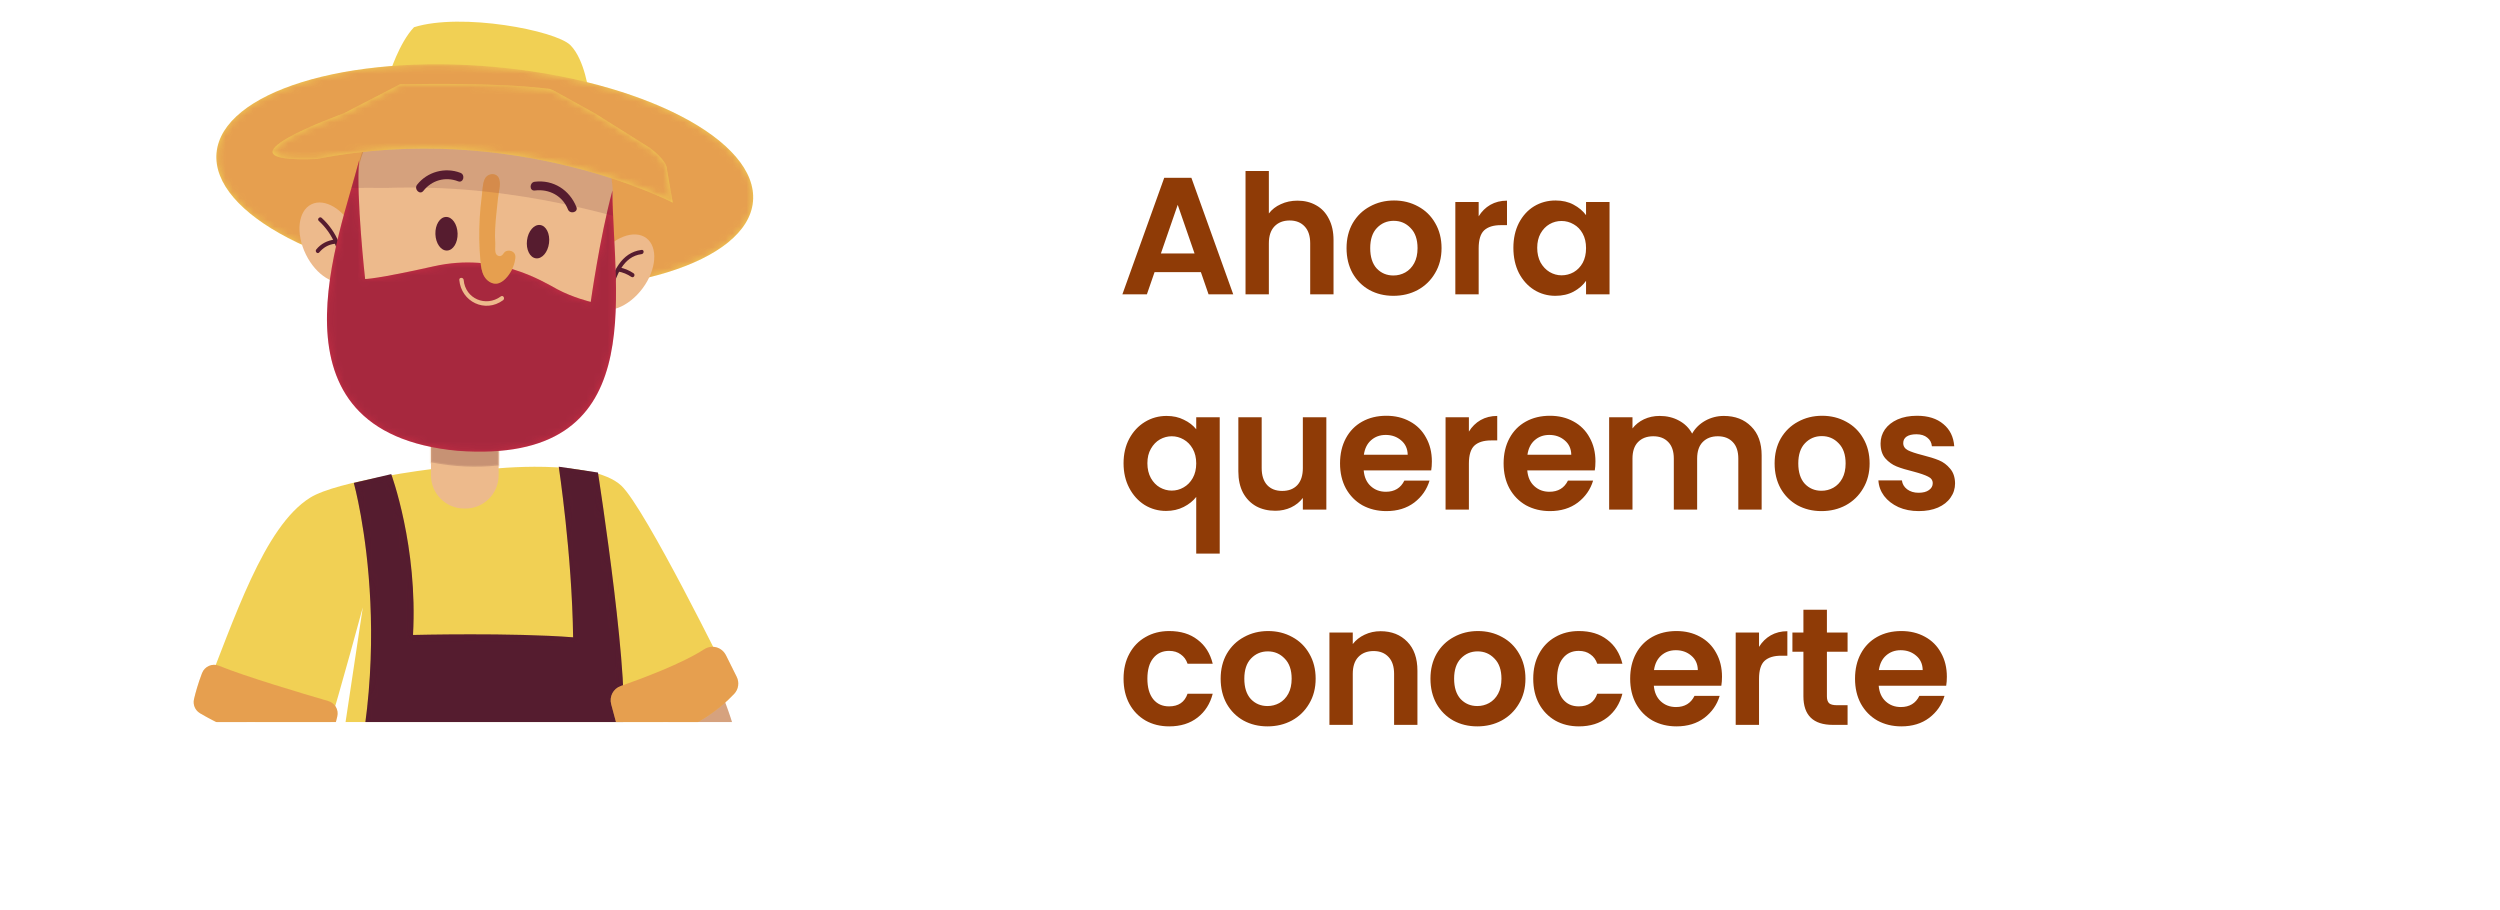 <svg width="360" height="131" viewBox="0 0 360 131" fill="none" xmlns="http://www.w3.org/2000/svg">
<g clip-path="url(#clip0_3090_1056)">
<g filter="url(#filter0_d_3090_1056)">
<path fill-rule="evenodd" clip-rule="evenodd" d="M29.263 97.248C33.736 86.083 37.978 72.719 44.663 68.545C48.6 66.088 62.228 64.418 62.228 64.418H70.665C70.665 64.418 85.183 62.796 89.465 66.814C92.927 70.065 104.75 94.133 104.75 94.133C104.75 94.133 96.924 102.372 89.465 102.372C89.683 112.363 89.723 121.397 89.723 121.397C89.723 121.397 90.015 122.734 90.49 125.191C78.131 126.222 61.278 126.263 46.869 122.625C47.175 119.041 47.365 116.883 47.385 116.659L52.245 84.332C52.245 84.332 49.177 95.734 46.978 102.936C43.544 102.936 31.951 100.187 29.263 97.241V97.248Z" fill="#F1D054"/>
<path fill-rule="evenodd" clip-rule="evenodd" d="M66.858 70.113H67.014C69.661 70.113 71.805 67.968 71.805 65.321V50.274H62.059V65.321C62.059 67.968 64.204 70.113 66.851 70.113H66.858Z" fill="#EDBA8C"/>
<path opacity="0.25" fill-rule="evenodd" clip-rule="evenodd" d="M71.812 63.903C68.568 64.249 65.269 64.1 62.066 63.455V56.376C65.29 56.898 68.547 57.163 71.812 57.177V63.903Z" fill="#561C2F" stroke="#EDBA8C" stroke-width="0.348" stroke-miterlimit="22.93"/>
<path fill-rule="evenodd" clip-rule="evenodd" d="M84.796 10.277C84.796 10.277 84.239 5.492 82.135 3.382C80.025 1.278 66.464 -1.349 59.616 0.802C57.464 3.069 56.086 7.542 56.086 7.542L84.796 10.277Z" fill="#F1D054"/>
<path fill-rule="evenodd" clip-rule="evenodd" d="M31.184 18.897C30.39 27.666 47.039 36.333 68.371 38.268C89.703 40.202 107.634 34.657 108.429 25.895C109.223 17.126 92.574 8.458 71.242 6.524C49.91 4.59 31.978 10.135 31.184 18.897Z" fill="#F1D054"/>
<mask id="mask0_3090_1056" style="mask-type:luminance" maskUnits="userSpaceOnUse" x="31" y="6" width="78" height="33">
<path d="M31.184 18.897C30.39 27.666 47.039 36.333 68.371 38.268C89.703 40.202 107.634 34.657 108.429 25.895C109.223 17.126 92.574 8.458 71.242 6.524C49.91 4.59 31.978 10.135 31.184 18.897Z" fill="white"/>
</mask>
<g mask="url(#mask0_3090_1056)">
<path opacity="0.3" fill-rule="evenodd" clip-rule="evenodd" d="M31.184 18.897C30.39 27.666 47.039 36.333 68.371 38.268C89.703 40.202 107.634 34.657 108.429 25.895C109.223 17.126 92.574 8.458 71.242 6.524C49.91 4.59 31.978 10.135 31.184 18.897Z" fill="#CB2E45"/>
</g>
<path fill-rule="evenodd" clip-rule="evenodd" d="M44.046 33.523C45.539 36.564 48.315 38.254 50.249 37.304C52.184 36.354 52.537 33.123 51.043 30.082C49.55 27.042 46.774 25.352 44.84 26.302C42.906 27.252 42.553 30.483 44.046 33.523Z" fill="#EDBA8C"/>
<path fill-rule="evenodd" clip-rule="evenodd" d="M49.543 40.114L51.417 22.474C52.285 14.288 59.629 8.356 67.814 9.232L74.9 9.985C83.085 10.854 89.017 18.198 88.142 26.383L86.269 44.023C85.4 52.208 78.056 58.14 69.871 57.265L62.785 56.511C54.6 55.642 48.668 48.299 49.543 40.114Z" fill="#EDBA8C"/>
<path fill-rule="evenodd" clip-rule="evenodd" d="M92.533 38.403C90.511 41.118 87.477 42.279 85.746 40.996C84.015 39.713 84.253 36.469 86.275 33.754C88.298 31.039 91.332 29.879 93.063 31.161C94.787 32.444 94.556 35.688 92.533 38.403Z" fill="#EDBA8C"/>
<path fill-rule="evenodd" clip-rule="evenodd" d="M92.391 33.476C89.73 33.808 88.76 36.591 88.074 38.797C87.959 39.17 87.368 39.014 87.484 38.634C88.271 36.109 89.411 33.238 92.391 32.865C92.778 32.818 92.778 33.422 92.391 33.476Z" fill="#561C2F"/>
<path fill-rule="evenodd" clip-rule="evenodd" d="M90.925 36.761C90.334 36.36 89.703 36.102 89.004 35.973C88.617 35.899 88.78 35.315 89.167 35.383C89.913 35.519 90.606 35.81 91.23 36.231C91.549 36.449 91.251 36.978 90.925 36.754V36.761Z" fill="#561C2F"/>
<path fill-rule="evenodd" clip-rule="evenodd" d="M48.899 35.974C49.034 33.164 47.976 30.591 45.906 28.691C45.614 28.426 46.048 27.992 46.333 28.263C48.512 30.272 49.638 33.021 49.503 35.98C49.482 36.374 48.878 36.374 48.892 35.98L48.899 35.974Z" fill="#561C2F"/>
<path fill-rule="evenodd" clip-rule="evenodd" d="M48.172 31.989C47.29 32.098 46.53 32.546 45.974 33.224C45.722 33.53 45.295 33.096 45.546 32.797C46.211 31.983 47.134 31.507 48.172 31.385C48.559 31.338 48.559 31.948 48.172 31.996V31.989Z" fill="#561C2F"/>
<path fill-rule="evenodd" clip-rule="evenodd" d="M88.183 24.327C86.343 31.202 85.067 40.358 85.067 40.358C85.067 40.358 82.434 39.713 80.249 38.532C78.063 37.351 71.486 33.204 62.5 35.22C54.138 37.093 52.577 37.059 52.577 37.059C52.577 37.059 51.254 25.168 51.709 19.976C49.136 30.394 37.252 59.145 65.921 61.798C93.904 63.848 88.278 39.401 88.189 24.333L88.183 24.327Z" fill="#CB2E45"/>
<mask id="mask1_3090_1056" style="mask-type:luminance" maskUnits="userSpaceOnUse" x="47" y="19" width="42" height="43">
<path d="M88.183 24.327C86.343 31.202 85.067 40.358 85.067 40.358C85.067 40.358 82.434 39.713 80.249 38.532C78.063 37.351 71.486 33.204 62.5 35.22C54.138 37.093 52.577 37.059 52.577 37.059C52.577 37.059 51.254 25.168 51.709 19.976C49.136 30.394 37.252 59.145 65.921 61.798C93.904 63.848 88.278 39.401 88.189 24.333L88.183 24.327Z" fill="white"/>
</mask>
<g mask="url(#mask1_3090_1056)">
<path opacity="0.3" fill-rule="evenodd" clip-rule="evenodd" d="M88.183 24.327C86.343 31.202 85.067 40.358 85.067 40.358C85.067 40.358 82.434 39.713 80.249 38.532C78.063 37.351 71.486 33.204 62.5 35.22C54.138 37.093 52.577 37.059 52.577 37.059C52.577 37.059 51.254 25.168 51.709 19.976C49.136 30.394 37.252 59.145 65.921 61.798C93.904 63.848 88.278 39.401 88.189 24.333L88.183 24.327Z" fill="#561C2F"/>
</g>
<path fill-rule="evenodd" clip-rule="evenodd" d="M46.869 122.618C46.951 122.632 47.039 122.645 47.127 122.659L47.147 121.824C58.57 93.725 50.948 66.421 50.948 66.421L56.337 65.158C56.337 65.158 60.192 75.577 59.473 88.316C59.473 88.316 73.828 87.963 82.529 88.655C82.373 76.669 80.459 64.086 80.459 64.086L86.106 64.927C86.106 64.927 91.176 97.492 89.465 102.365L89.723 121.39L90.239 123.955H90.253C90.375 124.58 90.524 125.326 90.68 126.168V126.182C93.599 141.609 101.757 191.963 94.834 241.244C83.404 242.079 81.83 241.224 81.83 241.224C81.83 241.224 79.298 178.68 72.07 145.579L50.134 239.839L36.98 238.556C36.98 238.556 44.772 147.106 46.869 122.611V122.618Z" fill="#561C2F"/>
<mask id="mask2_3090_1056" style="mask-type:luminance" maskUnits="userSpaceOnUse" x="36" y="64" width="62" height="178">
<path d="M46.869 122.618C46.951 122.632 47.039 122.645 47.127 122.659L47.147 121.824C58.57 93.725 50.948 66.421 50.948 66.421L56.337 65.158C56.337 65.158 60.192 75.577 59.473 88.316C59.473 88.316 73.828 87.963 82.529 88.655C82.373 76.669 80.459 64.086 80.459 64.086L86.106 64.927C86.106 64.927 91.176 97.492 89.465 102.365L89.723 121.39L90.239 123.955H90.253C90.375 124.58 90.524 125.326 90.68 126.168V126.182C93.599 141.609 101.757 191.963 94.834 241.244C83.404 242.079 81.83 241.224 81.83 241.224C81.83 241.224 79.298 178.68 72.07 145.579L50.134 239.839L36.98 238.556C36.98 238.556 44.772 147.106 46.869 122.611V122.618Z" fill="white"/>
</mask>
<g mask="url(#mask2_3090_1056)">
<path opacity="0.3" fill-rule="evenodd" clip-rule="evenodd" d="M46.869 122.618C46.951 122.632 47.039 122.645 47.127 122.659L47.147 121.824C58.57 93.725 50.948 66.421 50.948 66.421L56.337 65.158C56.337 65.158 60.192 75.577 59.473 88.316C59.473 88.316 73.828 87.963 82.529 88.655C82.373 76.669 80.459 64.086 80.459 64.086L86.106 64.927C86.106 64.927 91.176 97.492 89.465 102.365L89.723 121.39L90.239 123.955H90.253C90.375 124.58 90.524 125.326 90.68 126.168V126.182C93.599 141.609 101.757 191.963 94.834 241.244C83.404 242.079 81.83 241.224 81.83 241.224C81.83 241.224 79.298 178.68 72.07 145.579L50.134 239.839L36.98 238.556C36.98 238.556 44.772 147.106 46.869 122.611V122.618Z" fill="#561C2F"/>
</g>
<path fill-rule="evenodd" clip-rule="evenodd" d="M69.185 34.501C68.995 32.417 68.961 30.313 69.084 28.223C69.145 27.198 69.24 26.173 69.375 25.155C69.47 24.408 69.47 23.404 69.776 22.705C70.19 21.754 71.622 21.653 71.907 22.718C72.138 23.567 71.805 24.517 71.717 25.365C71.575 26.845 71.371 28.317 71.303 29.797C71.269 30.517 71.269 31.229 71.317 31.949C71.344 32.39 71.194 33.245 71.527 33.584C71.71 33.768 72.022 33.822 72.24 33.679C72.409 33.571 72.491 33.367 72.633 33.225C72.878 32.967 73.292 32.906 73.624 33.035C74.35 33.327 74.262 33.931 74.12 34.562C73.909 35.471 73.461 36.326 72.803 36.998C72.457 37.351 72.036 37.657 71.547 37.718C70.808 37.813 70.088 37.304 69.722 36.659C69.348 36.007 69.26 35.247 69.192 34.501H69.185Z" fill="#F1D054"/>
<path fill-rule="evenodd" clip-rule="evenodd" d="M75.891 31.48C75.721 32.804 76.298 33.971 77.174 34.08C78.049 34.188 78.898 33.204 79.061 31.881C79.23 30.557 78.653 29.39 77.778 29.281C76.902 29.173 76.054 30.157 75.891 31.48Z" fill="#561C2F"/>
<path fill-rule="evenodd" clip-rule="evenodd" d="M65.894 30.496C65.934 31.833 65.249 32.94 64.366 32.96C63.484 32.987 62.737 31.922 62.697 30.585C62.656 29.247 63.342 28.141 64.224 28.121C65.106 28.094 65.853 29.159 65.894 30.496Z" fill="#561C2F"/>
<path fill-rule="evenodd" clip-rule="evenodd" d="M81.782 27.028C80.995 25.06 79.074 24.062 77.011 24.313C76.203 24.408 76.21 23.146 77.011 23.051C79.685 22.732 82.02 24.232 83.004 26.695C83.309 27.456 82.081 27.781 81.782 27.035V27.028Z" fill="#561C2F"/>
<path fill-rule="evenodd" clip-rule="evenodd" d="M65.969 22.989C64.129 22.277 62.181 22.827 60.96 24.374C60.457 25.012 59.568 24.116 60.064 23.478C61.53 21.612 64.095 20.919 66.301 21.768C67.055 22.06 66.729 23.281 65.962 22.989H65.969Z" fill="#561C2F"/>
<path fill-rule="evenodd" clip-rule="evenodd" d="M31.68 99.372L45.349 104.673C45.016 106.18 44.684 107.687 44.351 109.193C53.65 109.539 62.941 109.96 72.233 110.422C72.993 112.974 73.624 115.566 73.977 118.207C60.566 123.507 45.152 123.541 31.72 118.288C31.232 118.098 30.723 117.881 30.383 117.48C29.942 116.958 29.861 116.225 29.82 115.546C29.48 110.096 30.119 104.592 31.693 99.365L31.68 99.372Z" fill="#EDBA8C"/>
<mask id="mask3_3090_1056" style="mask-type:luminance" maskUnits="userSpaceOnUse" x="29" y="99" width="45" height="24">
<path d="M31.68 99.372L45.349 104.673C45.016 106.18 44.684 107.687 44.351 109.193C53.65 109.539 62.941 109.96 72.233 110.422C72.993 112.974 73.624 115.566 73.977 118.207C60.566 123.507 45.152 123.541 31.72 118.288C31.232 118.098 30.723 117.881 30.383 117.48C29.942 116.958 29.861 116.225 29.82 115.546C29.48 110.096 30.119 104.592 31.693 99.365L31.68 99.372Z" fill="white"/>
</mask>
<g mask="url(#mask3_3090_1056)">
<path opacity="0.2" fill-rule="evenodd" clip-rule="evenodd" d="M31.68 99.372L45.349 104.673C45.016 106.18 44.684 107.687 44.351 109.193C53.65 109.539 62.941 109.96 72.233 110.422C72.993 112.974 73.624 115.566 73.977 118.207C60.566 123.507 45.152 123.541 31.72 118.288C31.232 118.098 30.723 117.881 30.383 117.48C29.942 116.958 29.861 116.225 29.82 115.546C29.48 110.096 30.119 104.592 31.693 99.365L31.68 99.372Z" fill="#CB2E45"/>
</g>
<path fill-rule="evenodd" clip-rule="evenodd" d="M72.443 40.113C69.857 42.007 66.416 40.337 66.138 37.195C66.104 36.788 66.735 36.794 66.769 37.195C67.006 39.91 69.966 41.145 72.124 39.564C72.457 39.319 72.769 39.869 72.443 40.113Z" fill="#EDBA8C"/>
<path opacity="0.16" fill-rule="evenodd" clip-rule="evenodd" d="M88.258 27.951C87.81 27.836 87.368 27.72 86.927 27.605C80.88 26.044 74.677 24.91 68.46 24.32C64.163 23.913 59.88 23.804 55.605 23.94C53.921 23.92 52.252 23.92 50.609 23.94C50.609 23.94 52.245 17.465 53.663 15.456C65.093 14.845 77.113 16.23 87.606 20.512C88.162 22.358 88.366 24.34 88.149 26.377L88.258 27.944V27.951Z" fill="#561C2F"/>
<path fill-rule="evenodd" clip-rule="evenodd" d="M49.489 13.209L57.613 9.015C60.735 8.961 63.864 8.947 66.986 8.995C71.052 9.056 75.056 9.198 79.088 9.673L79.706 9.911L85.678 13.216L93.565 18.171C93.565 18.171 96.035 19.942 96.035 21.232L96.877 26.064C96.877 26.064 74.106 14.18 45.641 19.773C29.27 20.451 49.503 13.209 49.503 13.209H49.489Z" fill="#F1D054"/>
<mask id="mask4_3090_1056" style="mask-type:luminance" maskUnits="userSpaceOnUse" x="39" y="8" width="58" height="19">
<path d="M49.489 13.209L57.613 9.015C60.735 8.961 63.864 8.947 66.986 8.995C71.052 9.056 75.056 9.198 79.088 9.673L79.706 9.911L85.678 13.216L93.565 18.171C93.565 18.171 96.035 19.942 96.035 21.232L96.877 26.064C96.877 26.064 74.106 14.18 45.641 19.773C29.27 20.451 49.503 13.209 49.503 13.209H49.489Z" fill="white"/>
</mask>
<g mask="url(#mask4_3090_1056)">
<path opacity="0.3" fill-rule="evenodd" clip-rule="evenodd" d="M49.489 13.209L57.613 9.015C60.735 8.961 63.864 8.947 66.986 8.995C71.052 9.056 75.056 9.198 79.088 9.673L79.706 9.911L85.678 13.216L93.565 18.171C93.565 18.171 96.035 19.942 96.035 21.232L96.877 26.064C96.877 26.064 74.106 14.18 45.641 19.773C29.27 20.451 49.503 13.209 49.503 13.209H49.489Z" fill="#CB2E45"/>
</g>
<path fill-rule="evenodd" clip-rule="evenodd" d="M104.03 96.996C106.338 102.738 107.661 108.881 107.926 115.064C107.953 115.654 107.96 116.292 107.641 116.795C107.37 117.229 106.901 117.494 106.447 117.724C99.408 121.308 91.046 120.568 83.194 119.733C82.203 119.625 71.031 118.145 71.065 117.697C71.248 115.193 71.642 112.709 72.233 110.265C76.386 109.166 80.635 109.078 84.911 108.704C87.354 108.494 89.818 108.161 92.255 107.971C92.18 106.288 92.099 104.605 92.024 102.922L104.03 96.99V96.996Z" fill="#EDBA8C"/>
<path opacity="0.15" fill-rule="evenodd" clip-rule="evenodd" d="M31.68 99.372L45.349 104.673C45.078 105.915 44.799 107.157 44.521 108.399C43.659 108.474 42.797 108.508 41.935 108.514C37.944 108.548 33.947 108.223 30.003 107.571C30.316 104.795 30.865 102.046 31.673 99.372H31.68Z" fill="#561C2F"/>
<path opacity="0.15" fill-rule="evenodd" clip-rule="evenodd" d="M92.167 106.119C92.119 105.053 92.072 103.988 92.017 102.929L104.024 96.997C104.838 99.019 105.524 101.089 106.087 103.2C101.703 105.399 96.897 106.662 92.167 106.126V106.119Z" fill="#561C2F"/>
<path fill-rule="evenodd" clip-rule="evenodd" d="M47.276 97.832C43.679 96.786 35.216 94.268 31.551 92.755C30.573 92.347 29.46 92.843 29.087 93.827C28.51 95.347 28.15 96.651 27.94 97.553C27.75 98.347 28.096 99.169 28.802 99.589C31.496 101.191 38.643 104.944 45.987 104.578C46.801 104.537 47.514 103.994 47.738 103.207C48.118 101.863 48.389 100.825 48.566 100.051C48.797 99.08 48.227 98.11 47.27 97.832H47.276Z" fill="#F1D054"/>
<path fill-rule="evenodd" clip-rule="evenodd" d="M104.533 91.228L106.08 94.336C106.487 95.151 106.352 96.128 105.727 96.793C103.766 98.877 98.927 103.078 91.298 103.669C90.246 103.75 89.289 103.058 89.017 102.04C88.569 100.35 88.244 99.148 88.013 98.3C87.707 97.194 88.305 96.046 89.391 95.666C92.424 94.601 98.268 92.422 101.404 90.373C102.49 89.66 103.956 90.067 104.533 91.234V91.228Z" fill="#F1D054"/>
<path opacity="0.3" fill-rule="evenodd" clip-rule="evenodd" d="M47.276 97.832C43.679 96.786 35.216 94.268 31.551 92.755C30.573 92.347 29.46 92.843 29.087 93.827C28.51 95.347 28.15 96.651 27.94 97.553C27.75 98.347 28.096 99.169 28.802 99.589C31.496 101.191 38.643 104.944 45.987 104.578C46.801 104.537 47.514 103.994 47.738 103.207C48.118 101.863 48.389 100.825 48.566 100.051C48.797 99.08 48.227 98.11 47.27 97.832H47.276Z" fill="#CB2E45"/>
<path opacity="0.3" fill-rule="evenodd" clip-rule="evenodd" d="M104.533 91.228L106.08 94.336C106.487 95.151 106.352 96.128 105.727 96.793C103.766 98.877 98.927 103.078 91.298 103.669C90.246 103.75 89.289 103.058 89.017 102.04C88.569 100.35 88.244 99.148 88.013 98.3C87.707 97.194 88.305 96.046 89.391 95.666C92.424 94.601 98.268 92.422 101.404 90.373C102.49 89.66 103.956 90.067 104.533 91.234V91.228Z" fill="#CB2E45"/>
<path opacity="0.3" fill-rule="evenodd" clip-rule="evenodd" d="M69.185 34.501C68.995 32.417 68.961 30.313 69.084 28.223C69.145 27.198 69.24 26.173 69.375 25.155C69.47 24.408 69.47 23.404 69.776 22.705C70.19 21.754 71.622 21.653 71.907 22.718C72.138 23.567 71.805 24.517 71.717 25.365C71.575 26.845 71.371 28.317 71.303 29.797C71.269 30.517 71.269 31.229 71.317 31.949C71.344 32.39 71.194 33.245 71.527 33.584C71.71 33.768 72.022 33.822 72.24 33.679C72.409 33.571 72.491 33.367 72.633 33.225C72.878 32.967 73.292 32.906 73.624 33.035C74.35 33.327 74.262 33.931 74.12 34.562C73.909 35.471 73.461 36.326 72.803 36.998C72.457 37.351 72.036 37.657 71.547 37.718C70.808 37.813 70.088 37.304 69.722 36.659C69.348 36.007 69.26 35.247 69.192 34.501H69.185Z" fill="#CB2E45"/>
</g>
</g>
<path d="M168.304 18.855C152.748 19.361 136.962 31.351 121.6 44.409L151.939 64.21C151.626 41.484 156.408 33.533 168.304 18.855Z" fill="white"/>
<rect x="144.099" width="199.901" height="125" rx="16" fill="white"/>
<path d="M172.928 39.19H166.256L165.152 42.382H161.624L167.648 25.606H171.56L177.584 42.382H174.032L172.928 39.19ZM172.016 36.502L169.592 29.494L167.168 36.502H172.016ZM186.844 28.894C187.852 28.894 188.748 29.118 189.532 29.566C190.316 29.998 190.924 30.646 191.356 31.51C191.804 32.358 192.028 33.382 192.028 34.582V42.382H188.668V35.038C188.668 33.982 188.404 33.174 187.876 32.614C187.348 32.038 186.628 31.75 185.716 31.75C184.788 31.75 184.052 32.038 183.508 32.614C182.98 33.174 182.716 33.982 182.716 35.038V42.382H179.356V24.622H182.716V30.742C183.148 30.166 183.724 29.718 184.444 29.398C185.164 29.062 185.964 28.894 186.844 28.894ZM200.647 42.598C199.367 42.598 198.215 42.318 197.191 41.758C196.167 41.182 195.359 40.374 194.767 39.334C194.191 38.294 193.903 37.094 193.903 35.734C193.903 34.374 194.199 33.174 194.791 32.134C195.399 31.094 196.223 30.294 197.263 29.734C198.303 29.158 199.463 28.87 200.743 28.87C202.023 28.87 203.183 29.158 204.223 29.734C205.263 30.294 206.079 31.094 206.671 32.134C207.279 33.174 207.583 34.374 207.583 35.734C207.583 37.094 207.271 38.294 206.647 39.334C206.039 40.374 205.207 41.182 204.151 41.758C203.111 42.318 201.943 42.598 200.647 42.598ZM200.647 39.67C201.255 39.67 201.823 39.526 202.351 39.238C202.895 38.934 203.327 38.486 203.647 37.894C203.967 37.302 204.127 36.582 204.127 35.734C204.127 34.47 203.791 33.502 203.119 32.83C202.463 32.142 201.655 31.798 200.695 31.798C199.735 31.798 198.927 32.142 198.271 32.83C197.631 33.502 197.311 34.47 197.311 35.734C197.311 36.998 197.623 37.974 198.247 38.662C198.887 39.334 199.687 39.67 200.647 39.67ZM212.928 31.15C213.36 30.446 213.92 29.894 214.608 29.494C215.312 29.094 216.112 28.894 217.008 28.894V32.422H216.12C215.064 32.422 214.264 32.67 213.72 33.166C213.192 33.662 212.928 34.526 212.928 35.758V42.382H209.568V29.086H212.928V31.15ZM217.927 35.686C217.927 34.342 218.191 33.15 218.719 32.11C219.263 31.07 219.991 30.27 220.903 29.71C221.831 29.15 222.863 28.87 223.999 28.87C224.991 28.87 225.855 29.07 226.591 29.47C227.343 29.87 227.943 30.374 228.391 30.982V29.086H231.775V42.382H228.391V40.438C227.959 41.062 227.359 41.582 226.591 41.998C225.839 42.398 224.967 42.598 223.975 42.598C222.855 42.598 221.831 42.31 220.903 41.734C219.991 41.158 219.263 40.35 218.719 39.31C218.191 38.254 217.927 37.046 217.927 35.686ZM228.391 35.734C228.391 34.918 228.231 34.222 227.911 33.646C227.591 33.054 227.159 32.606 226.615 32.302C226.071 31.982 225.487 31.822 224.863 31.822C224.239 31.822 223.663 31.974 223.135 32.278C222.607 32.582 222.175 33.03 221.839 33.622C221.519 34.198 221.359 34.886 221.359 35.686C221.359 36.486 221.519 37.19 221.839 37.798C222.175 38.39 222.607 38.846 223.135 39.166C223.679 39.486 224.255 39.646 224.863 39.646C225.487 39.646 226.071 39.494 226.615 39.19C227.159 38.87 227.591 38.422 227.911 37.846C228.231 37.254 228.391 36.55 228.391 35.734ZM161.792 66.71C161.792 65.382 162.064 64.206 162.608 63.182C163.168 62.142 163.92 61.334 164.864 60.758C165.808 60.182 166.848 59.894 167.984 59.894C168.928 59.894 169.76 60.078 170.48 60.446C171.216 60.798 171.808 61.254 172.256 61.814V60.086H175.64V79.718H172.256V71.558C171.808 72.134 171.208 72.614 170.456 72.998C169.704 73.382 168.856 73.574 167.912 73.574C166.792 73.574 165.76 73.286 164.816 72.71C163.888 72.118 163.152 71.302 162.608 70.262C162.064 69.222 161.792 68.038 161.792 66.71ZM172.256 66.734C172.256 65.918 172.088 65.214 171.752 64.622C171.416 64.03 170.976 63.582 170.432 63.278C169.904 62.974 169.336 62.822 168.728 62.822C168.136 62.822 167.568 62.974 167.024 63.278C166.496 63.582 166.064 64.03 165.728 64.622C165.392 65.198 165.224 65.894 165.224 66.71C165.224 67.526 165.392 68.238 165.728 68.846C166.064 69.438 166.496 69.886 167.024 70.19C167.568 70.494 168.136 70.646 168.728 70.646C169.336 70.646 169.904 70.494 170.432 70.19C170.976 69.886 171.416 69.438 171.752 68.846C172.088 68.254 172.256 67.55 172.256 66.734ZM190.994 60.086V73.382H187.61V71.702C187.178 72.278 186.61 72.734 185.906 73.07C185.218 73.39 184.466 73.55 183.65 73.55C182.61 73.55 181.69 73.334 180.89 72.902C180.09 72.454 179.458 71.806 178.994 70.958C178.546 70.094 178.322 69.07 178.322 67.886V60.086H181.682V67.406C181.682 68.462 181.946 69.278 182.474 69.854C183.002 70.414 183.722 70.694 184.634 70.694C185.562 70.694 186.29 70.414 186.818 69.854C187.346 69.278 187.61 68.462 187.61 67.406V60.086H190.994ZM206.189 66.446C206.189 66.926 206.157 67.358 206.093 67.742H196.373C196.453 68.702 196.789 69.454 197.381 69.998C197.973 70.542 198.701 70.814 199.565 70.814C200.813 70.814 201.701 70.278 202.229 69.206H205.853C205.469 70.486 204.733 71.542 203.645 72.374C202.557 73.19 201.221 73.598 199.637 73.598C198.357 73.598 197.205 73.318 196.181 72.758C195.173 72.182 194.381 71.374 193.805 70.334C193.245 69.294 192.965 68.094 192.965 66.734C192.965 65.358 193.245 64.15 193.805 63.11C194.365 62.07 195.149 61.27 196.157 60.71C197.165 60.15 198.325 59.87 199.637 59.87C200.901 59.87 202.029 60.142 203.021 60.686C204.029 61.23 204.805 62.006 205.349 63.014C205.909 64.006 206.189 65.15 206.189 66.446ZM202.709 65.486C202.693 64.622 202.381 63.934 201.773 63.422C201.165 62.894 200.421 62.63 199.541 62.63C198.709 62.63 198.005 62.886 197.429 63.398C196.869 63.894 196.525 64.59 196.397 65.486H202.709ZM211.521 62.15C211.953 61.446 212.513 60.894 213.201 60.494C213.905 60.094 214.705 59.894 215.601 59.894V63.422H214.713C213.657 63.422 212.857 63.67 212.313 64.166C211.785 64.662 211.521 65.526 211.521 66.758V73.382H208.161V60.086H211.521V62.15ZM229.744 66.446C229.744 66.926 229.712 67.358 229.648 67.742H219.928C220.008 68.702 220.344 69.454 220.936 69.998C221.528 70.542 222.256 70.814 223.12 70.814C224.368 70.814 225.256 70.278 225.784 69.206H229.408C229.024 70.486 228.288 71.542 227.2 72.374C226.112 73.19 224.776 73.598 223.192 73.598C221.912 73.598 220.76 73.318 219.736 72.758C218.728 72.182 217.936 71.374 217.36 70.334C216.8 69.294 216.52 68.094 216.52 66.734C216.52 65.358 216.8 64.15 217.36 63.11C217.92 62.07 218.704 61.27 219.712 60.71C220.72 60.15 221.88 59.87 223.192 59.87C224.456 59.87 225.584 60.142 226.576 60.686C227.584 61.23 228.36 62.006 228.904 63.014C229.464 64.006 229.744 65.15 229.744 66.446ZM226.264 65.486C226.248 64.622 225.936 63.934 225.328 63.422C224.72 62.894 223.976 62.63 223.096 62.63C222.264 62.63 221.56 62.886 220.984 63.398C220.424 63.894 220.08 64.59 219.952 65.486H226.264ZM248.229 59.894C249.861 59.894 251.173 60.398 252.165 61.406C253.173 62.398 253.677 63.79 253.677 65.582V73.382H250.317V66.038C250.317 64.998 250.053 64.206 249.525 63.662C248.997 63.102 248.277 62.822 247.365 62.822C246.453 62.822 245.725 63.102 245.181 63.662C244.653 64.206 244.389 64.998 244.389 66.038V73.382H241.029V66.038C241.029 64.998 240.765 64.206 240.237 63.662C239.709 63.102 238.989 62.822 238.077 62.822C237.149 62.822 236.413 63.102 235.869 63.662C235.341 64.206 235.077 64.998 235.077 66.038V73.382H231.717V60.086H235.077V61.694C235.509 61.134 236.061 60.694 236.733 60.374C237.421 60.054 238.173 59.894 238.989 59.894C240.029 59.894 240.957 60.118 241.773 60.566C242.589 60.998 243.221 61.622 243.669 62.438C244.101 61.67 244.725 61.054 245.541 60.59C246.373 60.126 247.269 59.894 248.229 59.894ZM262.289 73.598C261.009 73.598 259.857 73.318 258.833 72.758C257.809 72.182 257.001 71.374 256.409 70.334C255.833 69.294 255.545 68.094 255.545 66.734C255.545 65.374 255.841 64.174 256.433 63.134C257.041 62.094 257.865 61.294 258.905 60.734C259.945 60.158 261.105 59.87 262.385 59.87C263.665 59.87 264.825 60.158 265.865 60.734C266.905 61.294 267.721 62.094 268.313 63.134C268.921 64.174 269.225 65.374 269.225 66.734C269.225 68.094 268.913 69.294 268.289 70.334C267.681 71.374 266.849 72.182 265.793 72.758C264.753 73.318 263.585 73.598 262.289 73.598ZM262.289 70.67C262.897 70.67 263.465 70.526 263.993 70.238C264.537 69.934 264.969 69.486 265.289 68.894C265.609 68.302 265.769 67.582 265.769 66.734C265.769 65.47 265.433 64.502 264.761 63.83C264.105 63.142 263.297 62.798 262.337 62.798C261.377 62.798 260.569 63.142 259.913 63.83C259.273 64.502 258.953 65.47 258.953 66.734C258.953 67.998 259.265 68.974 259.889 69.662C260.529 70.334 261.329 70.67 262.289 70.67ZM276.298 73.598C275.21 73.598 274.234 73.406 273.37 73.022C272.506 72.622 271.818 72.086 271.306 71.414C270.81 70.742 270.538 69.998 270.49 69.182H273.874C273.938 69.694 274.186 70.118 274.618 70.454C275.066 70.79 275.618 70.958 276.274 70.958C276.914 70.958 277.41 70.83 277.762 70.574C278.13 70.318 278.314 69.99 278.314 69.59C278.314 69.158 278.09 68.838 277.642 68.63C277.21 68.406 276.514 68.166 275.554 67.91C274.562 67.67 273.746 67.422 273.106 67.166C272.482 66.91 271.938 66.518 271.474 65.99C271.026 65.462 270.802 64.75 270.802 63.854C270.802 63.118 271.01 62.446 271.426 61.838C271.858 61.23 272.466 60.75 273.25 60.398C274.05 60.046 274.986 59.87 276.058 59.87C277.642 59.87 278.906 60.27 279.85 61.07C280.794 61.854 281.314 62.918 281.41 64.262H278.194C278.146 63.734 277.922 63.318 277.522 63.014C277.138 62.694 276.618 62.534 275.962 62.534C275.354 62.534 274.882 62.646 274.546 62.87C274.226 63.094 274.066 63.406 274.066 63.806C274.066 64.254 274.29 64.598 274.738 64.838C275.186 65.062 275.882 65.294 276.826 65.534C277.786 65.774 278.578 66.022 279.202 66.278C279.826 66.534 280.362 66.934 280.81 67.478C281.274 68.006 281.514 68.71 281.53 69.59C281.53 70.358 281.314 71.046 280.882 71.654C280.466 72.262 279.858 72.742 279.058 73.094C278.274 73.43 277.354 73.598 276.298 73.598ZM161.792 97.734C161.792 96.358 162.072 95.158 162.632 94.134C163.192 93.094 163.968 92.294 164.96 91.734C165.952 91.158 167.088 90.87 168.368 90.87C170.016 90.87 171.376 91.286 172.448 92.118C173.536 92.934 174.264 94.086 174.632 95.574H171.008C170.816 94.998 170.488 94.55 170.024 94.23C169.576 93.894 169.016 93.726 168.344 93.726C167.384 93.726 166.624 94.078 166.064 94.782C165.504 95.47 165.224 96.454 165.224 97.734C165.224 98.998 165.504 99.982 166.064 100.686C166.624 101.374 167.384 101.718 168.344 101.718C169.704 101.718 170.592 101.11 171.008 99.894H174.632C174.264 101.334 173.536 102.478 172.448 103.326C171.36 104.174 170 104.598 168.368 104.598C167.088 104.598 165.952 104.318 164.96 103.758C163.968 103.182 163.192 102.382 162.632 101.358C162.072 100.318 161.792 99.11 161.792 97.734ZM182.518 104.598C181.238 104.598 180.086 104.318 179.062 103.758C178.038 103.182 177.23 102.374 176.638 101.334C176.062 100.294 175.774 99.094 175.774 97.734C175.774 96.374 176.07 95.174 176.662 94.134C177.27 93.094 178.094 92.294 179.134 91.734C180.174 91.158 181.334 90.87 182.614 90.87C183.894 90.87 185.054 91.158 186.094 91.734C187.134 92.294 187.95 93.094 188.542 94.134C189.15 95.174 189.454 96.374 189.454 97.734C189.454 99.094 189.142 100.294 188.518 101.334C187.91 102.374 187.078 103.182 186.022 103.758C184.982 104.318 183.814 104.598 182.518 104.598ZM182.518 101.67C183.126 101.67 183.694 101.526 184.222 101.238C184.766 100.934 185.198 100.486 185.518 99.894C185.838 99.302 185.998 98.582 185.998 97.734C185.998 96.47 185.662 95.502 184.99 94.83C184.334 94.142 183.526 93.798 182.566 93.798C181.606 93.798 180.798 94.142 180.142 94.83C179.502 95.502 179.182 96.47 179.182 97.734C179.182 98.998 179.494 99.974 180.118 100.662C180.758 101.334 181.558 101.67 182.518 101.67ZM198.806 90.894C200.39 90.894 201.67 91.398 202.646 92.406C203.622 93.398 204.11 94.79 204.11 96.582V104.382H200.75V97.038C200.75 95.982 200.486 95.174 199.958 94.614C199.43 94.038 198.71 93.75 197.798 93.75C196.87 93.75 196.134 94.038 195.59 94.614C195.062 95.174 194.798 95.982 194.798 97.038V104.382H191.438V91.086H194.798V92.742C195.246 92.166 195.814 91.718 196.502 91.398C197.206 91.062 197.974 90.894 198.806 90.894ZM212.729 104.598C211.449 104.598 210.297 104.318 209.273 103.758C208.249 103.182 207.441 102.374 206.849 101.334C206.273 100.294 205.985 99.094 205.985 97.734C205.985 96.374 206.281 95.174 206.873 94.134C207.481 93.094 208.305 92.294 209.345 91.734C210.385 91.158 211.545 90.87 212.825 90.87C214.105 90.87 215.265 91.158 216.305 91.734C217.345 92.294 218.161 93.094 218.753 94.134C219.361 95.174 219.665 96.374 219.665 97.734C219.665 99.094 219.353 100.294 218.729 101.334C218.121 102.374 217.289 103.182 216.233 103.758C215.193 104.318 214.025 104.598 212.729 104.598ZM212.729 101.67C213.337 101.67 213.905 101.526 214.433 101.238C214.977 100.934 215.409 100.486 215.729 99.894C216.049 99.302 216.209 98.582 216.209 97.734C216.209 96.47 215.873 95.502 215.201 94.83C214.545 94.142 213.737 93.798 212.777 93.798C211.817 93.798 211.009 94.142 210.353 94.83C209.713 95.502 209.393 96.47 209.393 97.734C209.393 98.998 209.705 99.974 210.329 100.662C210.969 101.334 211.769 101.67 212.729 101.67ZM220.786 97.734C220.786 96.358 221.066 95.158 221.626 94.134C222.186 93.094 222.962 92.294 223.954 91.734C224.946 91.158 226.082 90.87 227.362 90.87C229.01 90.87 230.37 91.286 231.442 92.118C232.53 92.934 233.258 94.086 233.626 95.574H230.002C229.81 94.998 229.482 94.55 229.018 94.23C228.57 93.894 228.01 93.726 227.338 93.726C226.378 93.726 225.618 94.078 225.058 94.782C224.498 95.47 224.218 96.454 224.218 97.734C224.218 98.998 224.498 99.982 225.058 100.686C225.618 101.374 226.378 101.718 227.338 101.718C228.698 101.718 229.586 101.11 230.002 99.894H233.626C233.258 101.334 232.53 102.478 231.442 103.326C230.354 104.174 228.994 104.598 227.362 104.598C226.082 104.598 224.946 104.318 223.954 103.758C222.962 103.182 222.186 102.382 221.626 101.358C221.066 100.318 220.786 99.11 220.786 97.734ZM247.968 97.446C247.968 97.926 247.936 98.358 247.872 98.742H238.152C238.232 99.702 238.568 100.454 239.16 100.998C239.752 101.542 240.48 101.814 241.344 101.814C242.592 101.814 243.48 101.278 244.008 100.206H247.632C247.248 101.486 246.512 102.542 245.424 103.374C244.336 104.19 243 104.598 241.416 104.598C240.136 104.598 238.984 104.318 237.96 103.758C236.952 103.182 236.16 102.374 235.584 101.334C235.024 100.294 234.744 99.094 234.744 97.734C234.744 96.358 235.024 95.15 235.584 94.11C236.144 93.07 236.928 92.27 237.936 91.71C238.944 91.15 240.104 90.87 241.416 90.87C242.68 90.87 243.808 91.142 244.8 91.686C245.808 92.23 246.584 93.006 247.128 94.014C247.688 95.006 247.968 96.15 247.968 97.446ZM244.488 96.486C244.472 95.622 244.16 94.934 243.552 94.422C242.944 93.894 242.2 93.63 241.32 93.63C240.488 93.63 239.784 93.886 239.208 94.398C238.648 94.894 238.304 95.59 238.176 96.486H244.488ZM253.3 93.15C253.732 92.446 254.292 91.894 254.98 91.494C255.684 91.094 256.484 90.894 257.38 90.894V94.422H256.492C255.436 94.422 254.636 94.67 254.092 95.166C253.564 95.662 253.3 96.526 253.3 97.758V104.382H249.94V91.086H253.3V93.15ZM263.075 93.846V100.278C263.075 100.726 263.179 101.054 263.387 101.262C263.611 101.454 263.979 101.55 264.491 101.55H266.051V104.382H263.939C261.107 104.382 259.691 103.006 259.691 100.254V93.846H258.107V91.086H259.691V87.798H263.075V91.086H266.051V93.846H263.075ZM280.348 97.446C280.348 97.926 280.316 98.358 280.252 98.742H270.532C270.612 99.702 270.948 100.454 271.54 100.998C272.132 101.542 272.86 101.814 273.724 101.814C274.972 101.814 275.86 101.278 276.388 100.206H280.012C279.628 101.486 278.892 102.542 277.804 103.374C276.716 104.19 275.38 104.598 273.796 104.598C272.516 104.598 271.364 104.318 270.34 103.758C269.332 103.182 268.54 102.374 267.964 101.334C267.404 100.294 267.124 99.094 267.124 97.734C267.124 96.358 267.404 95.15 267.964 94.11C268.524 93.07 269.308 92.27 270.316 91.71C271.324 91.15 272.484 90.87 273.796 90.87C275.06 90.87 276.188 91.142 277.18 91.686C278.188 92.23 278.964 93.006 279.508 94.014C280.068 95.006 280.348 96.15 280.348 97.446ZM276.868 96.486C276.852 95.622 276.54 94.934 275.932 94.422C275.324 93.894 274.58 93.63 273.7 93.63C272.868 93.63 272.164 93.886 271.588 94.398C271.028 94.894 270.684 95.59 270.556 96.486H276.868Z" fill="#8F3B06"/>
<defs>
<filter id="filter0_d_3090_1056" x="12.881" y="0" width="106.238" height="257.697" filterUnits="userSpaceOnUse" color-interpolation-filters="sRGB">
<feFlood flood-opacity="0" result="BackgroundImageFix"/>
<feColorMatrix in="SourceAlpha" type="matrix" values="0 0 0 0 0 0 0 0 0 0 0 0 0 0 0 0 0 0 127 0" result="hardAlpha"/>
<feOffset dy="3.119"/>
<feGaussianBlur stdDeviation="1.559"/>
<feComposite in2="hardAlpha" operator="out"/>
<feColorMatrix type="matrix" values="0 0 0 0 0 0 0 0 0 0 0 0 0 0 0 0 0 0 0.25 0"/>
<feBlend mode="normal" in2="BackgroundImageFix" result="effect1_dropShadow_3090_1056"/>
<feBlend mode="normal" in="SourceGraphic" in2="effect1_dropShadow_3090_1056" result="shape"/>
</filter>
<clipPath id="clip0_3090_1056">
<rect width="100" height="104" fill="white" transform="matrix(-1 0 0 1 116 0)"/>
</clipPath>
</defs>
</svg>
